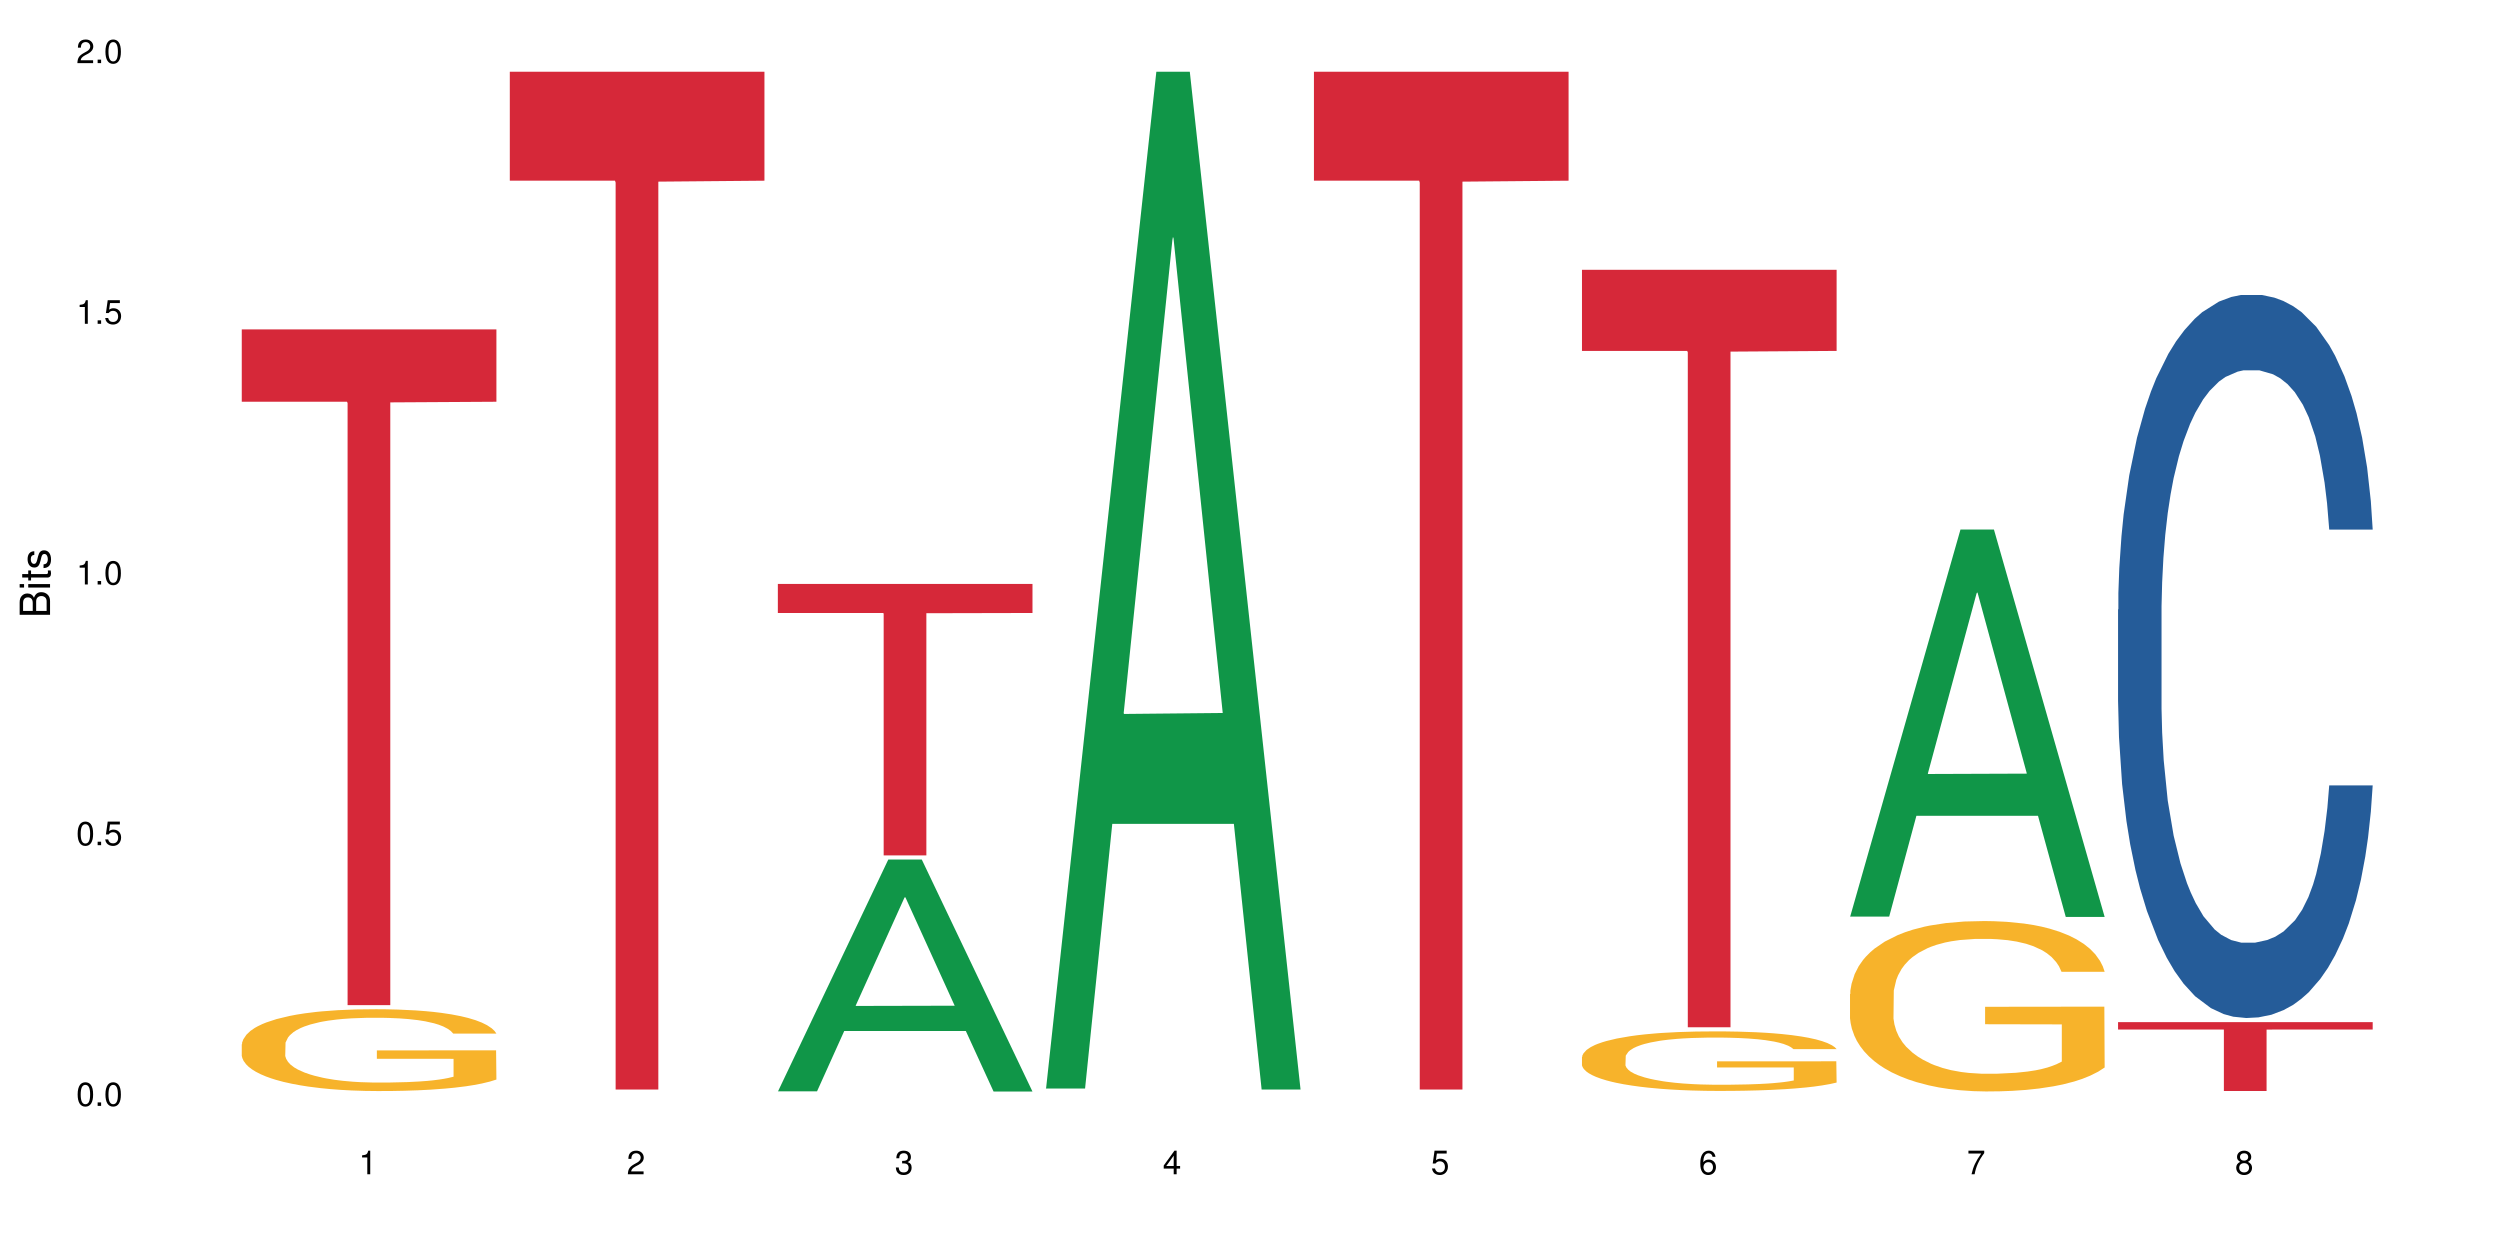 <?xml version="1.0" encoding="UTF-8"?>
<svg xmlns="http://www.w3.org/2000/svg" xmlns:xlink="http://www.w3.org/1999/xlink" width="720pt" height="360pt" viewBox="0 0 720 360" version="1.1">
<defs>
<g>
<symbol overflow="visible" id="glyph0-0">
<path style="stroke:none;" d=""/>
</symbol>
<symbol overflow="visible" id="glyph0-1">
<path style="stroke:none;" d="M 2.641 -6.797 C 2 -6.797 1.422 -6.531 1.078 -6.047 C 0.641 -5.453 0.406 -4.547 0.406 -3.297 C 0.406 -1 1.188 0.219 2.641 0.219 C 4.078 0.219 4.859 -1 4.859 -3.234 C 4.859 -4.562 4.656 -5.438 4.203 -6.047 C 3.844 -6.531 3.281 -6.797 2.641 -6.797 Z M 2.641 -6.047 C 3.547 -6.047 4 -5.125 4 -3.312 C 4 -1.375 3.562 -0.484 2.625 -0.484 C 1.734 -0.484 1.281 -1.422 1.281 -3.281 C 1.281 -5.141 1.734 -6.047 2.641 -6.047 Z M 2.641 -6.047 "/>
</symbol>
<symbol overflow="visible" id="glyph0-2">
<path style="stroke:none;" d="M 1.828 -1 L 0.828 -1 L 0.828 0 L 1.828 0 Z M 1.828 -1 "/>
</symbol>
<symbol overflow="visible" id="glyph0-3">
<path style="stroke:none;" d="M 4.562 -6.797 L 1.062 -6.797 L 0.547 -3.094 L 1.328 -3.094 C 1.719 -3.562 2.047 -3.734 2.578 -3.734 C 3.484 -3.734 4.062 -3.109 4.062 -2.094 C 4.062 -1.125 3.484 -0.531 2.578 -0.531 C 1.828 -0.531 1.375 -0.906 1.188 -1.672 L 0.328 -1.672 C 0.453 -1.109 0.547 -0.844 0.75 -0.594 C 1.125 -0.078 1.828 0.219 2.594 0.219 C 3.969 0.219 4.922 -0.781 4.922 -2.219 C 4.922 -3.562 4.031 -4.484 2.719 -4.484 C 2.25 -4.484 1.859 -4.359 1.469 -4.062 L 1.734 -5.969 L 4.562 -5.969 Z M 4.562 -6.797 "/>
</symbol>
<symbol overflow="visible" id="glyph0-4">
<path style="stroke:none;" d="M 2.484 -4.844 L 2.484 0 L 3.328 0 L 3.328 -6.797 L 2.766 -6.797 C 2.469 -5.75 2.281 -5.609 0.984 -5.453 L 0.984 -4.844 Z M 2.484 -4.844 "/>
</symbol>
<symbol overflow="visible" id="glyph0-5">
<path style="stroke:none;" d="M 4.859 -0.828 L 1.281 -0.828 C 1.359 -1.391 1.672 -1.75 2.5 -2.234 L 3.469 -2.75 C 4.406 -3.266 4.906 -3.969 4.906 -4.812 C 4.906 -5.375 4.672 -5.906 4.266 -6.266 C 3.859 -6.625 3.375 -6.797 2.719 -6.797 C 1.859 -6.797 1.219 -6.5 0.844 -5.922 C 0.609 -5.562 0.5 -5.125 0.484 -4.438 L 1.328 -4.438 C 1.359 -4.906 1.406 -5.188 1.531 -5.406 C 1.75 -5.812 2.188 -6.062 2.703 -6.062 C 3.469 -6.062 4.031 -5.516 4.031 -4.781 C 4.031 -4.25 3.719 -3.797 3.125 -3.438 L 2.234 -2.938 C 0.812 -2.141 0.406 -1.5 0.328 0 L 4.859 0 Z M 4.859 -0.828 "/>
</symbol>
<symbol overflow="visible" id="glyph0-6">
<path style="stroke:none;" d="M 2.125 -3.125 L 2.578 -3.125 C 3.516 -3.125 3.984 -2.703 3.984 -1.891 C 3.984 -1.031 3.469 -0.531 2.578 -0.531 C 1.656 -0.531 1.203 -0.984 1.156 -1.969 L 0.312 -1.969 C 0.344 -1.422 0.438 -1.078 0.609 -0.766 C 0.953 -0.109 1.625 0.219 2.547 0.219 C 3.953 0.219 4.859 -0.609 4.859 -1.906 C 4.859 -2.766 4.516 -3.25 3.703 -3.516 C 4.344 -3.766 4.656 -4.25 4.656 -4.938 C 4.656 -6.109 3.875 -6.797 2.578 -6.797 C 1.203 -6.797 0.484 -6.047 0.453 -4.609 L 1.297 -4.609 C 1.312 -5.016 1.344 -5.25 1.453 -5.453 C 1.641 -5.828 2.062 -6.062 2.594 -6.062 C 3.344 -6.062 3.797 -5.625 3.797 -4.906 C 3.797 -4.422 3.609 -4.141 3.25 -3.984 C 3.016 -3.891 2.719 -3.844 2.125 -3.844 Z M 2.125 -3.125 "/>
</symbol>
<symbol overflow="visible" id="glyph0-7">
<path style="stroke:none;" d="M 3.141 -1.625 L 3.141 0 L 3.984 0 L 3.984 -1.625 L 4.984 -1.625 L 4.984 -2.391 L 3.984 -2.391 L 3.984 -6.797 L 3.359 -6.797 L 0.266 -2.516 L 0.266 -1.625 Z M 3.141 -2.391 L 1 -2.391 L 3.141 -5.359 Z M 3.141 -2.391 "/>
</symbol>
<symbol overflow="visible" id="glyph0-8">
<path style="stroke:none;" d="M 4.781 -5.031 C 4.609 -6.141 3.891 -6.797 2.844 -6.797 C 2.094 -6.797 1.422 -6.438 1.031 -5.828 C 0.609 -5.172 0.406 -4.344 0.406 -3.094 C 0.406 -1.953 0.578 -1.234 0.984 -0.625 C 1.359 -0.078 1.953 0.219 2.703 0.219 C 3.984 0.219 4.922 -0.734 4.922 -2.078 C 4.922 -3.344 4.062 -4.234 2.844 -4.234 C 2.172 -4.234 1.641 -3.969 1.281 -3.469 C 1.281 -5.125 1.828 -6.047 2.797 -6.047 C 3.391 -6.047 3.797 -5.672 3.938 -5.031 Z M 2.734 -3.484 C 3.547 -3.484 4.062 -2.922 4.062 -2 C 4.062 -1.156 3.484 -0.531 2.703 -0.531 C 1.922 -0.531 1.328 -1.188 1.328 -2.047 C 1.328 -2.891 1.906 -3.484 2.734 -3.484 Z M 2.734 -3.484 "/>
</symbol>
<symbol overflow="visible" id="glyph0-9">
<path style="stroke:none;" d="M 4.984 -6.797 L 0.438 -6.797 L 0.438 -5.969 L 4.109 -5.969 C 2.5 -3.656 1.828 -2.234 1.328 0 L 2.219 0 C 2.594 -2.172 3.453 -4.047 4.984 -6.094 Z M 4.984 -6.797 "/>
</symbol>
<symbol overflow="visible" id="glyph0-10">
<path style="stroke:none;" d="M 3.75 -3.578 C 4.453 -4 4.688 -4.344 4.688 -4.984 C 4.688 -6.047 3.844 -6.797 2.641 -6.797 C 1.438 -6.797 0.594 -6.047 0.594 -4.984 C 0.594 -4.359 0.828 -4.016 1.516 -3.578 C 0.734 -3.203 0.359 -2.641 0.359 -1.891 C 0.359 -0.641 1.297 0.219 2.641 0.219 C 3.984 0.219 4.922 -0.641 4.922 -1.875 C 4.922 -2.641 4.531 -3.203 3.75 -3.578 Z M 2.641 -6.047 C 3.359 -6.047 3.812 -5.625 3.812 -4.969 C 3.812 -4.344 3.344 -3.922 2.641 -3.922 C 1.922 -3.922 1.453 -4.344 1.453 -4.984 C 1.453 -5.625 1.922 -6.047 2.641 -6.047 Z M 2.641 -3.203 C 3.484 -3.203 4.062 -2.672 4.062 -1.875 C 4.062 -1.062 3.484 -0.531 2.625 -0.531 C 1.797 -0.531 1.219 -1.078 1.219 -1.875 C 1.219 -2.672 1.797 -3.203 2.641 -3.203 Z M 2.641 -3.203 "/>
</symbol>
<symbol overflow="visible" id="glyph1-0">
<path style="stroke:none;" d=""/>
</symbol>
<symbol overflow="visible" id="glyph1-1">
<path style="stroke:none;" d="M 0 -0.953 L 0 -4.891 C 0 -5.719 -0.234 -6.344 -0.734 -6.797 C -1.188 -7.234 -1.812 -7.469 -2.5 -7.469 C -3.547 -7.469 -4.188 -7 -4.625 -5.875 C -4.984 -6.672 -5.641 -7.094 -6.531 -7.094 C -7.156 -7.094 -7.734 -6.859 -8.141 -6.391 C -8.562 -5.938 -8.75 -5.344 -8.75 -4.5 L -8.75 -0.953 Z M -4.984 -2.062 L -7.766 -2.062 L -7.766 -4.219 C -7.766 -4.844 -7.688 -5.203 -7.453 -5.5 C -7.219 -5.812 -6.859 -5.969 -6.375 -5.969 C -5.906 -5.969 -5.531 -5.812 -5.297 -5.5 C -5.062 -5.203 -4.984 -4.844 -4.984 -4.219 Z M -0.984 -2.062 L -4 -2.062 L -4 -4.781 C -4 -5.328 -3.859 -5.688 -3.578 -5.953 C -3.297 -6.219 -2.922 -6.359 -2.484 -6.359 C -2.062 -6.359 -1.688 -6.219 -1.406 -5.953 C -1.109 -5.688 -0.984 -5.328 -0.984 -4.781 Z M -0.984 -2.062 "/>
</symbol>
<symbol overflow="visible" id="glyph1-2">
<path style="stroke:none;" d="M -6.281 -1.797 L -6.281 -0.797 L 0 -0.797 L 0 -1.797 Z M -8.75 -1.797 L -8.75 -0.797 L -7.484 -0.797 L -7.484 -1.797 Z M -8.75 -1.797 "/>
</symbol>
<symbol overflow="visible" id="glyph1-3">
<path style="stroke:none;" d="M -6.281 -3.047 L -6.281 -2.016 L -8.016 -2.016 L -8.016 -1.016 L -6.281 -1.016 L -6.281 -0.172 L -5.469 -0.172 L -5.469 -1.016 L -0.719 -1.016 C -0.078 -1.016 0.281 -1.453 0.281 -2.234 C 0.281 -2.469 0.25 -2.719 0.188 -3.047 L -0.641 -3.047 C -0.609 -2.922 -0.594 -2.766 -0.594 -2.562 C -0.594 -2.141 -0.719 -2.016 -1.156 -2.016 L -5.469 -2.016 L -5.469 -3.047 Z M -6.281 -3.047 "/>
</symbol>
<symbol overflow="visible" id="glyph1-4">
<path style="stroke:none;" d="M -4.531 -5.25 C -5.766 -5.25 -6.469 -4.422 -6.469 -2.969 C -6.469 -1.516 -5.719 -0.562 -4.547 -0.562 C -3.562 -0.562 -3.094 -1.062 -2.734 -2.562 L -2.516 -3.484 C -2.344 -4.188 -2.094 -4.469 -1.625 -4.469 C -1.047 -4.469 -0.641 -3.875 -0.641 -3 C -0.641 -2.453 -0.797 -2 -1.062 -1.75 C -1.25 -1.594 -1.422 -1.531 -1.875 -1.469 L -1.875 -0.406 C -0.422 -0.453 0.281 -1.266 0.281 -2.922 C 0.281 -4.5 -0.5 -5.516 -1.719 -5.516 C -2.656 -5.516 -3.172 -4.984 -3.469 -3.734 L -3.703 -2.766 C -3.891 -1.953 -4.156 -1.609 -4.594 -1.609 C -5.172 -1.609 -5.547 -2.125 -5.547 -2.938 C -5.547 -3.75 -5.203 -4.172 -4.531 -4.203 Z M -4.531 -5.25 "/>
</symbol>
</g>
</defs>
<g id="surface101578">
<rect x="0" y="0" width="720" height="360" style="fill:rgb(100%,100%,100%);fill-opacity:1;stroke:none;"/>
<path style=" stroke:none;fill-rule:nonzero;fill:rgb(96.863%,70.196%,16.863%);fill-opacity:1;" d="M 69.629 300.75 L 69.719 300.727 L 69.719 300.297 L 70.078 299.328 L 70.973 297.996 L 72.133 296.898 L 73.387 296.035 L 74.191 295.586 L 75.531 294.938 L 76.695 294.465 L 79.645 293.496 L 83.402 292.594 L 85.461 292.203 L 87.785 291.84 L 91.094 291.43 L 92.613 291.281 L 97.266 290.934 L 102.543 290.719 L 108.355 290.656 L 111.039 290.676 L 114.703 290.762 L 119.711 291 L 122.574 291.215 L 124.809 291.43 L 127.137 291.711 L 129.996 292.141 L 132.68 292.656 L 134.828 293.172 L 136.973 293.82 L 138.762 294.508 L 140.281 295.262 L 141.625 296.164 L 142.43 296.918 L 142.965 297.672 L 130.535 297.672 L 129.82 296.918 L 129.016 296.336 L 127.672 295.629 L 126.332 295.109 L 124.988 294.703 L 122.484 294.141 L 120.34 293.797 L 117.656 293.496 L 115.062 293.301 L 112.109 293.172 L 110.32 293.129 L 105.582 293.129 L 101.289 293.281 L 98.785 293.453 L 96.996 293.625 L 94.492 293.949 L 92.973 294.207 L 92.078 294.379 L 89.395 295.047 L 87.605 295.648 L 86.621 296.059 L 85.371 296.703 L 84.477 297.285 L 83.492 298.145 L 82.953 298.793 L 82.238 300.254 L 82.148 304.129 L 82.418 304.945 L 82.953 305.828 L 83.672 306.605 L 84.742 307.422 L 85.816 308.047 L 87.695 308.887 L 89.305 309.445 L 90.559 309.812 L 92.973 310.391 L 93.957 310.586 L 96.281 310.973 L 98.695 311.273 L 101.648 311.535 L 103.883 311.664 L 107.461 311.77 L 112.02 311.77 L 117.387 311.641 L 120.785 311.469 L 123.109 311.297 L 124.633 311.145 L 126.508 310.91 L 127.852 310.695 L 129.102 310.457 L 130.625 310.09 L 130.625 304.945 L 108.535 304.926 L 108.535 302.516 L 142.875 302.492 L 142.965 310.91 L 141.086 311.492 L 138.762 312.051 L 136.527 312.48 L 134.199 312.848 L 130.891 313.254 L 128.207 313.512 L 124.094 313.816 L 120.34 314.008 L 116.402 314.137 L 112.914 314.203 L 108.801 314.223 L 105.137 314.18 L 101.199 314.051 L 98.07 313.879 L 95.207 313.664 L 92.344 313.383 L 88.77 312.934 L 86.441 312.566 L 84.027 312.113 L 81.613 311.578 L 79.469 310.996 L 78.035 310.543 L 76.605 310.027 L 75.086 309.383 L 73.652 308.648 L 72.582 307.98 L 71.598 307.23 L 70.883 306.52 L 70.164 305.551 L 69.809 304.773 L 69.629 304.109 Z M 69.629 300.75 "/>
<path style=" stroke:none;fill-rule:nonzero;fill:rgb(83.922%,15.686%,22.353%);fill-opacity:1;" d="M 69.629 94.871 L 142.965 94.871 L 142.965 115.703 L 112.402 115.887 L 112.402 289.473 L 100.105 289.473 L 100.105 116.066 L 99.926 115.703 L 69.629 115.703 Z M 69.629 94.871 "/>
<path style=" stroke:none;fill-rule:nonzero;fill:rgb(83.922%,15.686%,22.353%);fill-opacity:1;" d="M 146.824 20.664 L 220.16 20.664 L 220.16 52.039 L 189.598 52.312 L 189.598 313.781 L 177.301 313.781 L 177.301 52.59 L 177.121 52.039 L 146.824 52.039 Z M 146.824 20.664 "/>
<path style=" stroke:none;fill-rule:nonzero;fill:rgb(6.275%,58.824%,28.235%);fill-opacity:1;" d="M 224.02 314.309 L 224.098 314.246 L 255.832 247.539 L 265.469 247.539 L 297.355 314.371 L 286.152 314.371 L 278.16 296.926 L 243.141 296.926 L 235.305 314.309 L 224.02 314.309 L 246.508 289.711 L 274.949 289.645 L 260.77 258.457 L 260.609 258.395 L 260.453 258.582 L 246.43 289.645 L 246.508 289.711 Z M 224.02 314.309 "/>
<path style=" stroke:none;fill-rule:nonzero;fill:rgb(83.922%,15.686%,22.353%);fill-opacity:1;" d="M 224.02 168.168 L 297.355 168.168 L 297.355 176.539 L 266.793 176.609 L 266.793 246.359 L 254.496 246.359 L 254.496 176.684 L 254.316 176.539 L 224.02 176.539 Z M 224.02 168.168 "/>
<path style=" stroke:none;fill-rule:nonzero;fill:rgb(6.275%,58.824%,28.235%);fill-opacity:1;" d="M 301.219 313.504 L 301.297 313.23 L 333.027 20.664 L 342.664 20.664 L 374.555 313.781 L 363.348 313.781 L 355.355 237.27 L 320.336 237.27 L 312.5 313.504 L 301.219 313.504 L 323.703 205.617 L 352.145 205.34 L 337.965 68.551 L 337.809 68.277 L 337.648 69.102 L 323.625 205.34 L 323.703 205.617 Z M 301.219 313.504 "/>
<path style=" stroke:none;fill-rule:nonzero;fill:rgb(83.922%,15.686%,22.353%);fill-opacity:1;" d="M 378.414 20.664 L 451.75 20.664 L 451.75 52.039 L 421.184 52.312 L 421.184 313.781 L 408.887 313.781 L 408.887 52.59 L 408.711 52.039 L 378.414 52.039 Z M 378.414 20.664 "/>
<path style=" stroke:none;fill-rule:nonzero;fill:rgb(96.863%,70.196%,16.863%);fill-opacity:1;" d="M 455.609 304.383 L 455.699 304.367 L 455.699 304.051 L 456.055 303.348 L 456.949 302.375 L 458.113 301.578 L 459.367 300.949 L 460.172 300.621 L 461.512 300.152 L 462.676 299.809 L 465.625 299.102 L 469.383 298.445 L 471.438 298.16 L 473.766 297.895 L 477.074 297.598 L 478.594 297.488 L 483.246 297.238 L 488.52 297.082 L 494.336 297.035 L 497.016 297.051 L 500.684 297.113 L 505.691 297.285 L 508.555 297.441 L 510.789 297.598 L 513.117 297.801 L 515.977 298.113 L 518.66 298.492 L 520.805 298.867 L 522.953 299.336 L 524.742 299.84 L 526.262 300.387 L 527.605 301.043 L 528.41 301.594 L 528.945 302.141 L 516.516 302.141 L 515.797 301.594 L 514.992 301.168 L 513.652 300.652 L 512.309 300.277 L 510.969 299.98 L 508.465 299.57 L 506.316 299.32 L 503.637 299.102 L 501.043 298.961 L 498.09 298.867 L 496.301 298.836 L 491.562 298.836 L 487.27 298.945 L 484.766 299.07 L 482.977 299.195 L 480.473 299.43 L 478.953 299.617 L 478.059 299.742 L 475.375 300.23 L 473.586 300.668 L 472.602 300.965 L 471.348 301.438 L 470.457 301.859 L 469.473 302.484 L 468.934 302.957 L 468.219 304.02 L 468.129 306.84 L 468.398 307.438 L 468.934 308.078 L 469.648 308.645 L 470.723 309.238 L 471.797 309.691 L 473.676 310.305 L 475.285 310.711 L 476.535 310.977 L 478.953 311.402 L 479.934 311.543 L 482.262 311.824 L 484.676 312.043 L 487.625 312.23 L 489.863 312.324 L 493.441 312.402 L 498 312.402 L 503.367 312.309 L 506.766 312.184 L 509.09 312.059 L 510.609 311.949 L 512.488 311.777 L 513.832 311.621 L 515.082 311.449 L 516.602 311.18 L 516.602 307.438 L 494.512 307.422 L 494.512 305.668 L 528.855 305.652 L 528.945 311.777 L 527.066 312.199 L 524.742 312.605 L 522.508 312.922 L 520.18 313.188 L 516.871 313.484 L 514.188 313.672 L 510.074 313.891 L 506.316 314.031 L 502.383 314.125 L 498.895 314.172 L 494.781 314.188 L 491.113 314.156 L 487.18 314.062 L 484.051 313.938 L 481.188 313.781 L 478.324 313.578 L 474.746 313.25 L 472.422 312.984 L 470.008 312.652 L 467.594 312.262 L 465.445 311.84 L 464.016 311.512 L 462.586 311.133 L 461.066 310.664 L 459.633 310.133 L 458.559 309.645 L 457.578 309.098 L 456.859 308.582 L 456.145 307.875 L 455.789 307.312 L 455.609 306.824 Z M 455.609 304.383 "/>
<path style=" stroke:none;fill-rule:nonzero;fill:rgb(83.922%,15.686%,22.353%);fill-opacity:1;" d="M 455.609 77.711 L 528.945 77.711 L 528.945 101.062 L 498.383 101.266 L 498.383 295.852 L 486.086 295.852 L 486.086 101.469 L 485.906 101.062 L 455.609 101.062 Z M 455.609 77.711 "/>
<path style=" stroke:none;fill-rule:nonzero;fill:rgb(6.275%,58.824%,28.235%);fill-opacity:1;" d="M 532.805 263.977 L 532.883 263.871 L 564.617 152.508 L 574.254 152.508 L 606.141 264.082 L 594.938 264.082 L 586.945 234.957 L 551.922 234.957 L 544.086 263.977 L 532.805 263.977 L 555.293 222.91 L 583.734 222.805 L 569.551 170.738 L 569.395 170.633 L 569.238 170.945 L 555.215 222.805 L 555.293 222.91 Z M 532.805 263.977 "/>
<path style=" stroke:none;fill-rule:nonzero;fill:rgb(96.863%,70.196%,16.863%);fill-opacity:1;" d="M 532.805 286.281 L 532.895 286.238 L 532.895 285.34 L 533.254 283.324 L 534.145 280.547 L 535.309 278.258 L 536.562 276.469 L 537.367 275.527 L 538.707 274.18 L 539.871 273.195 L 542.82 271.18 L 546.578 269.297 L 548.637 268.488 L 550.961 267.727 L 554.27 266.875 L 555.789 266.562 L 560.441 265.844 L 565.715 265.395 L 571.531 265.262 L 574.215 265.309 L 577.879 265.484 L 582.887 265.98 L 585.75 266.426 L 587.984 266.875 L 590.312 267.457 L 593.172 268.355 L 595.855 269.43 L 598.004 270.508 L 600.148 271.852 L 601.938 273.285 L 603.457 274.852 L 604.801 276.734 L 605.605 278.305 L 606.141 279.875 L 593.711 279.875 L 592.996 278.305 L 592.188 277.094 L 590.848 275.617 L 589.508 274.539 L 588.164 273.688 L 585.66 272.523 L 583.516 271.805 L 580.832 271.18 L 578.238 270.773 L 575.285 270.508 L 573.496 270.418 L 568.758 270.418 L 564.465 270.73 L 561.961 271.09 L 560.172 271.445 L 557.668 272.121 L 556.148 272.656 L 555.254 273.016 L 552.57 274.406 L 550.781 275.66 L 549.797 276.512 L 548.547 277.855 L 547.652 279.066 L 546.668 280.859 L 546.129 282.203 L 545.414 285.25 L 545.324 293.32 L 545.594 295.023 L 546.129 296.859 L 546.848 298.473 L 547.918 300.176 L 548.992 301.477 L 550.871 303.223 L 552.48 304.391 L 553.734 305.152 L 556.148 306.363 L 557.133 306.766 L 559.457 307.57 L 561.871 308.199 L 564.824 308.738 L 567.059 309.004 L 570.637 309.23 L 575.195 309.23 L 580.562 308.961 L 583.961 308.602 L 586.285 308.242 L 587.809 307.93 L 589.684 307.438 L 591.027 306.988 L 592.277 306.496 L 593.801 305.734 L 593.801 295.023 L 571.707 294.977 L 571.707 289.957 L 606.051 289.914 L 606.141 307.438 L 604.262 308.648 L 601.938 309.812 L 599.703 310.711 L 597.375 311.473 L 594.066 312.324 L 591.383 312.859 L 587.27 313.488 L 583.516 313.891 L 579.578 314.16 L 576.09 314.293 L 571.977 314.34 L 568.309 314.25 L 564.375 313.98 L 561.246 313.621 L 558.383 313.176 L 555.52 312.59 L 551.945 311.648 L 549.617 310.887 L 547.203 309.945 L 544.789 308.828 L 542.645 307.617 L 541.211 306.676 L 539.781 305.598 L 538.262 304.254 L 536.828 302.73 L 535.758 301.34 L 534.773 299.773 L 534.059 298.293 L 533.34 296.277 L 532.984 294.664 L 532.805 293.273 Z M 532.805 286.281 "/>
<path style=" stroke:none;fill-rule:nonzero;fill:rgb(14.51%,36.078%,60%);fill-opacity:1;" d="M 610 175.559 L 610.09 175.367 L 610.09 170.801 L 610.359 163.566 L 610.984 154.43 L 611.609 148.148 L 613.219 136.918 L 615.457 126.066 L 617.781 117.691 L 619.48 112.742 L 621 108.938 L 624.488 101.895 L 626.727 98.277 L 629.141 95.043 L 632.09 91.805 L 634.238 89.902 L 639.066 86.855 L 642.645 85.523 L 645.418 84.953 L 651.41 84.953 L 654.988 85.715 L 657.578 86.668 L 660.441 88.188 L 662.855 89.902 L 667.059 94.09 L 670.816 99.418 L 672.516 102.465 L 675.199 108.367 L 677.254 114.078 L 678.688 119.023 L 680.297 126.066 L 681.727 134.633 L 682.801 144.34 L 683.336 152.527 L 670.816 152.527 L 670.191 144.914 L 669.477 139.012 L 668.133 131.207 L 666.793 125.688 L 664.914 120.168 L 663.215 116.551 L 660.891 112.934 L 658.832 110.648 L 656.688 108.938 L 654.629 107.793 L 650.695 106.652 L 646.133 106.652 L 644.434 107.035 L 640.945 108.555 L 639.066 109.887 L 636.383 112.555 L 634.508 115.027 L 632.27 118.836 L 630.75 122.07 L 628.871 127.02 L 627.531 131.398 L 626.008 137.68 L 625.117 142.438 L 624.309 147.77 L 623.594 154.051 L 623.059 160.711 L 622.699 167.754 L 622.523 174.605 L 622.523 204.109 L 622.699 210.961 L 623.148 218.957 L 624.309 230.57 L 626.008 240.656 L 627.977 248.652 L 629.855 254.363 L 630.93 257.027 L 632.359 260.074 L 634.594 263.879 L 637.816 267.688 L 639.691 269.207 L 642.555 270.73 L 645.508 271.492 L 649.441 271.492 L 652.93 270.73 L 655.254 269.781 L 657.668 268.258 L 660.977 265.02 L 663.035 261.977 L 664.824 258.359 L 666.164 254.742 L 667.059 251.695 L 668.402 245.797 L 669.477 239.324 L 670.281 232.664 L 670.816 226.191 L 683.336 226.191 L 682.801 233.805 L 681.996 241.227 L 681.191 246.746 L 679.938 253.41 L 678.508 259.312 L 676.449 265.973 L 674.75 270.352 L 672.516 275.109 L 670.457 278.727 L 668.223 281.961 L 664.914 285.77 L 662.766 287.672 L 660.441 289.387 L 657.668 290.91 L 654.18 292.242 L 650.426 293.004 L 646.938 293.191 L 643.18 292.812 L 640.41 292.051 L 636.742 290.336 L 632.18 286.91 L 628.871 283.293 L 626.277 279.68 L 624.043 275.871 L 621.539 270.73 L 618.316 262.355 L 616.352 255.883 L 615.008 250.555 L 613.488 243.133 L 612.414 236.469 L 611.164 225.809 L 610.27 212.297 L 610 201.824 Z M 610 175.559 "/>
<path style=" stroke:none;fill-rule:nonzero;fill:rgb(83.922%,15.686%,22.353%);fill-opacity:1;" d="M 610 294.375 L 683.336 294.375 L 683.336 296.496 L 652.773 296.516 L 652.773 314.203 L 640.477 314.203 L 640.477 296.535 L 640.297 296.496 L 610 296.496 Z M 610 294.375 "/>
<g style="fill:rgb(0%,0%,0%);fill-opacity:1;">
  <use xlink:href="#glyph0-1" x="21.957" y="318.495"/>
  <use xlink:href="#glyph0-2" x="27.291" y="318.495"/>
  <use xlink:href="#glyph0-1" x="29.958" y="318.495"/>
</g>
<g style="fill:rgb(0%,0%,0%);fill-opacity:1;">
  <use xlink:href="#glyph0-1" x="21.957" y="243.413"/>
  <use xlink:href="#glyph0-2" x="27.291" y="243.413"/>
  <use xlink:href="#glyph0-3" x="29.958" y="243.413"/>
</g>
<g style="fill:rgb(0%,0%,0%);fill-opacity:1;">
  <use xlink:href="#glyph0-4" x="21.957" y="168.335"/>
  <use xlink:href="#glyph0-2" x="27.291" y="168.335"/>
  <use xlink:href="#glyph0-1" x="29.958" y="168.335"/>
</g>
<g style="fill:rgb(0%,0%,0%);fill-opacity:1;">
  <use xlink:href="#glyph0-4" x="21.957" y="93.257"/>
  <use xlink:href="#glyph0-2" x="27.291" y="93.257"/>
  <use xlink:href="#glyph0-3" x="29.958" y="93.257"/>
</g>
<g style="fill:rgb(0%,0%,0%);fill-opacity:1;">
  <use xlink:href="#glyph0-5" x="21.957" y="18.175"/>
  <use xlink:href="#glyph0-2" x="27.291" y="18.175"/>
  <use xlink:href="#glyph0-1" x="29.958" y="18.175"/>
</g>
<g style="fill:rgb(0%,0%,0%);fill-opacity:1;">
  <use xlink:href="#glyph0-4" x="103.297" y="338.19"/>
</g>
<g style="fill:rgb(0%,0%,0%);fill-opacity:1;">
  <use xlink:href="#glyph0-5" x="180.492" y="338.19"/>
</g>
<g style="fill:rgb(0%,0%,0%);fill-opacity:1;">
  <use xlink:href="#glyph0-6" x="257.688" y="338.19"/>
</g>
<g style="fill:rgb(0%,0%,0%);fill-opacity:1;">
  <use xlink:href="#glyph0-7" x="334.887" y="338.19"/>
</g>
<g style="fill:rgb(0%,0%,0%);fill-opacity:1;">
  <use xlink:href="#glyph0-3" x="412.082" y="338.19"/>
</g>
<g style="fill:rgb(0%,0%,0%);fill-opacity:1;">
  <use xlink:href="#glyph0-8" x="489.277" y="338.19"/>
</g>
<g style="fill:rgb(0%,0%,0%);fill-opacity:1;">
  <use xlink:href="#glyph0-9" x="566.473" y="338.19"/>
</g>
<g style="fill:rgb(0%,0%,0%);fill-opacity:1;">
  <use xlink:href="#glyph0-10" x="643.668" y="338.19"/>
</g>
<g style="fill:rgb(0%,0%,0%);fill-opacity:1;">
  <use xlink:href="#glyph1-1" x="14.412" y="178.016"/>
  <use xlink:href="#glyph1-2" x="14.412" y="170.012"/>
  <use xlink:href="#glyph1-3" x="14.412" y="167.348"/>
  <use xlink:href="#glyph1-4" x="14.412" y="164.012"/>
</g>
</g>
</svg>
